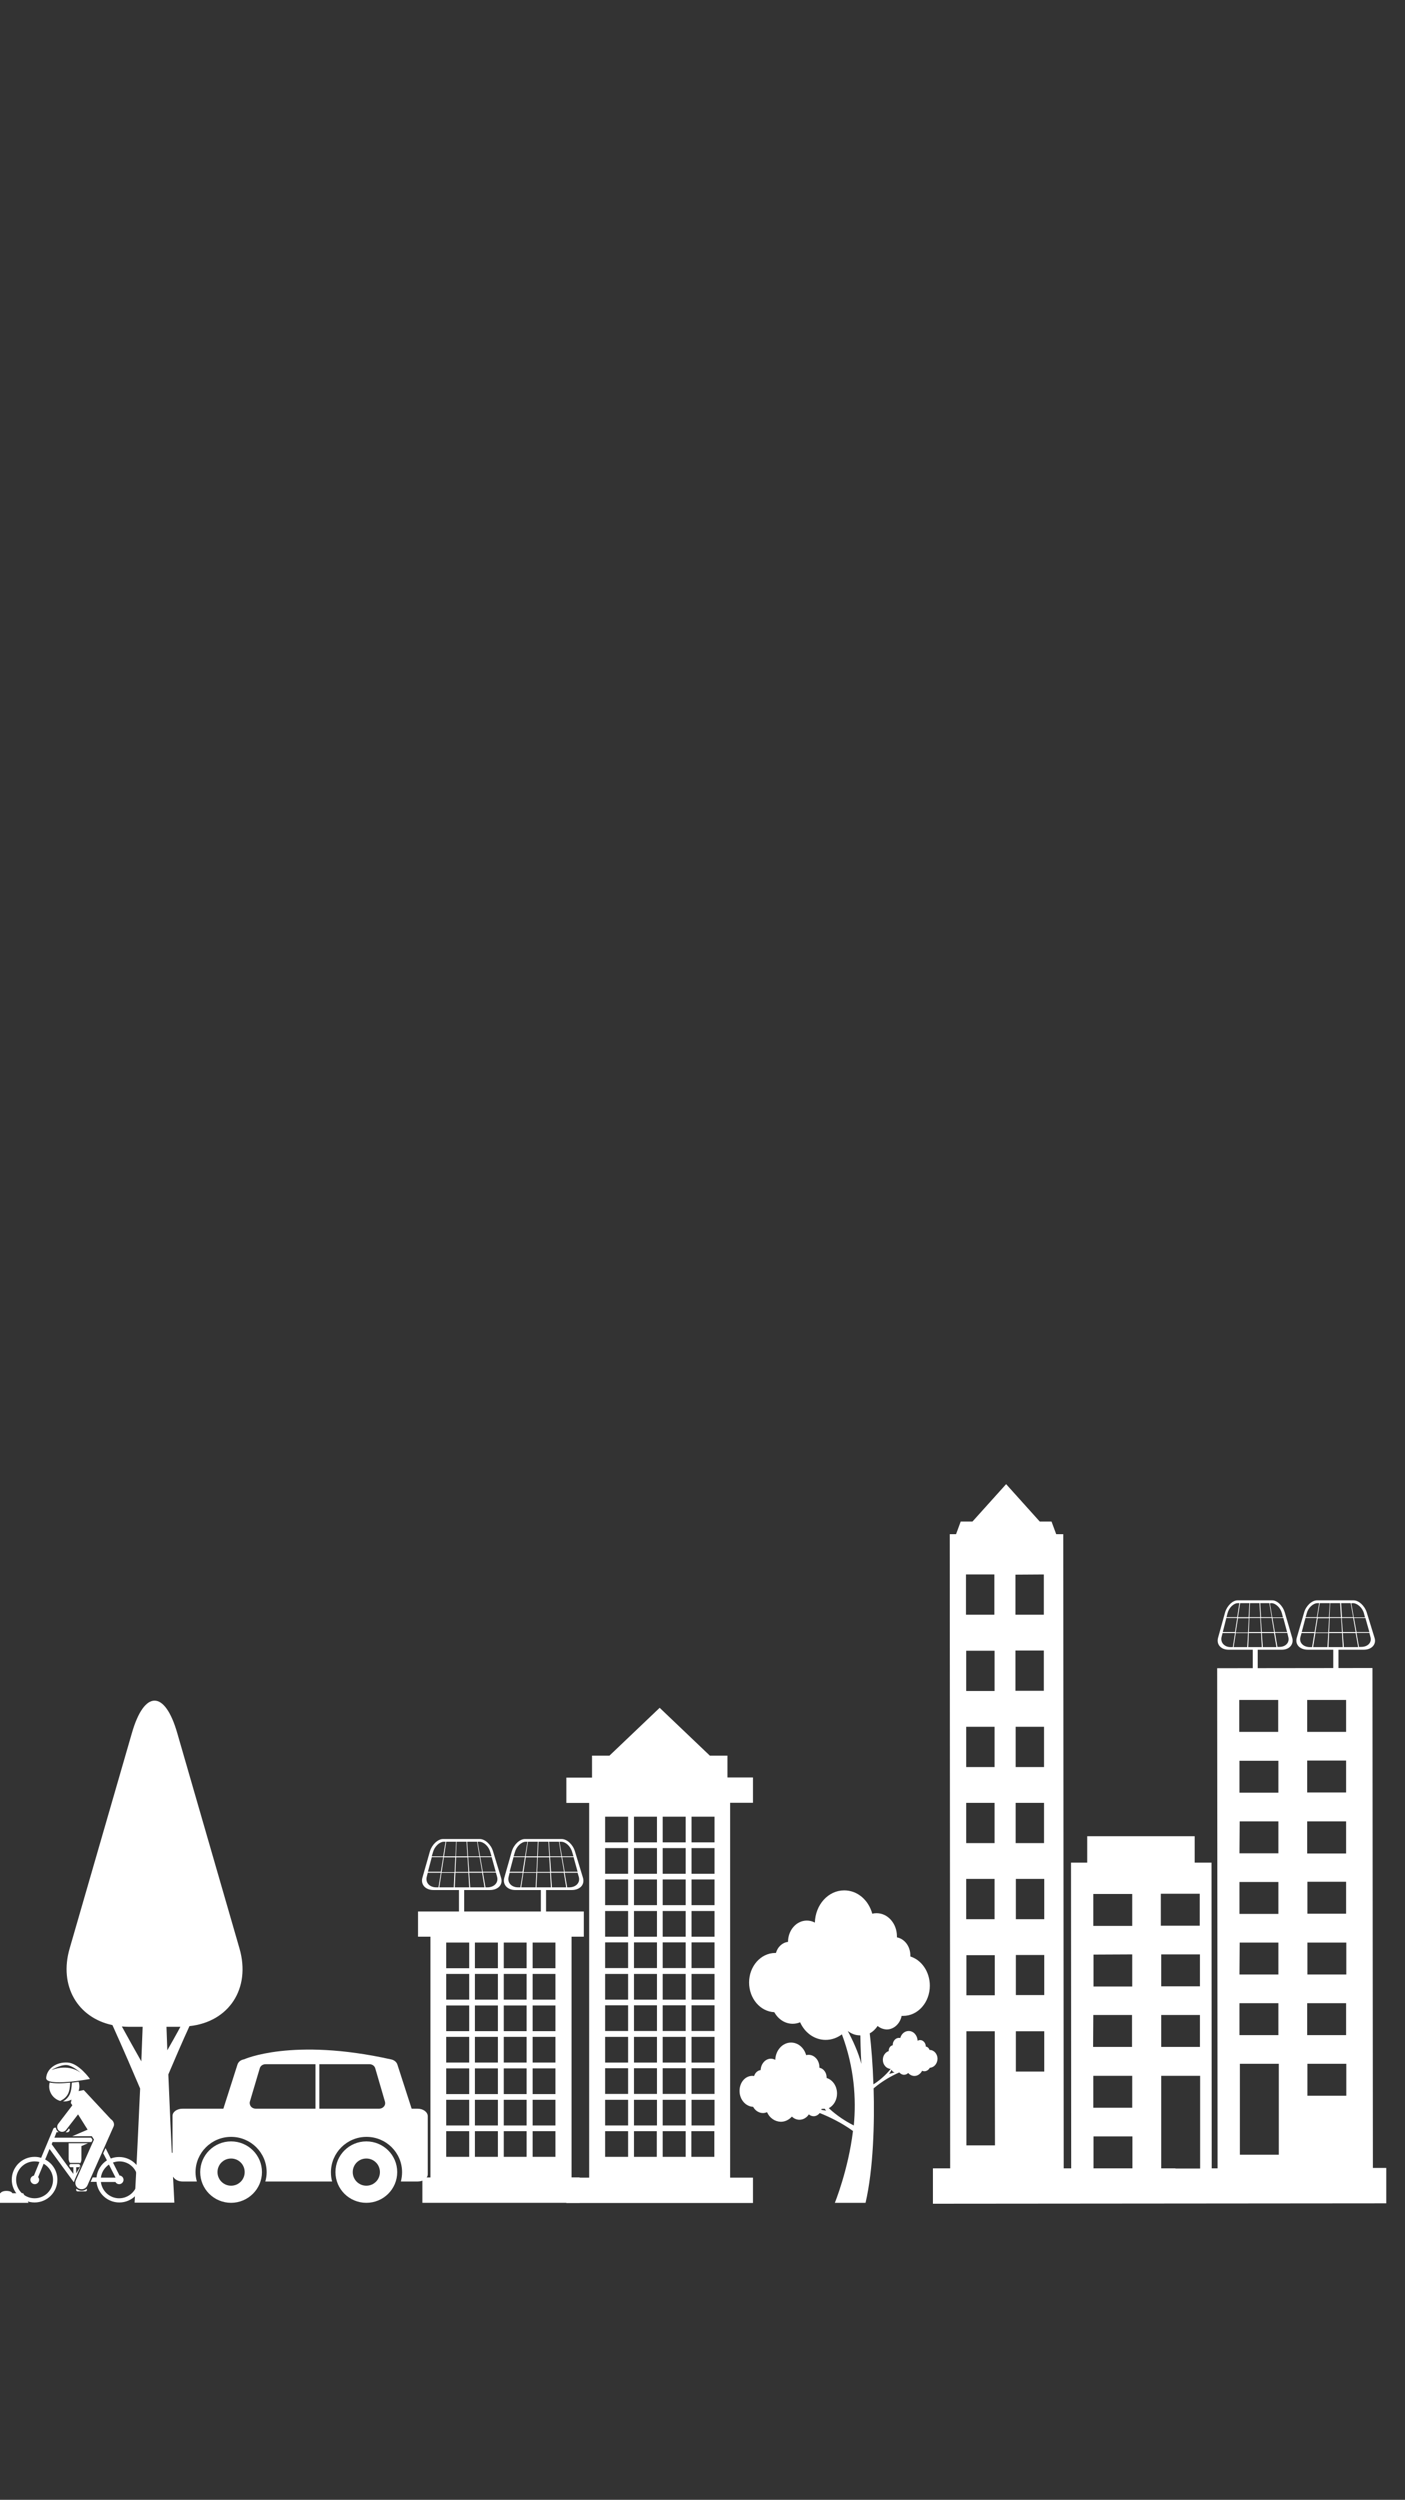 <svg width="375" height="667" viewBox="0 0 375 667" fill="none" xmlns="http://www.w3.org/2000/svg">
<rect x="0" y="0" width="375" height="667" fill="#333333" stroke="none"/>
<g clip-path="url(#clip0)">
<path d="M197.386 557.892C197.386 560.176 198.999 562.056 201.012 562.145C201.548 563.131 202.533 563.802 203.653 563.802C204.01 563.802 204.374 563.712 204.731 563.578C205.402 565.1 206.787 566.086 208.4 566.13C209.569 566.13 210.598 565.593 211.361 564.742C211.897 565.28 212.611 565.593 213.374 565.593C214.402 565.593 215.344 565.011 215.88 564.16C216.243 564.474 216.686 564.653 217.179 564.653C217.807 564.653 218.391 564.294 218.792 563.802C221.482 564.876 224.708 566.443 227.663 568.593C226.407 578.98 222.824 587.755 222.824 587.755H231.018C233.123 578.666 233.437 566.309 233.172 557.22C235.635 555.116 238.276 553.728 240.024 552.967C240.338 553.325 240.782 553.594 241.274 553.594C241.724 553.594 242.13 553.415 242.395 553.101C242.801 553.594 243.429 553.907 244.051 553.907C244.949 553.907 245.713 553.325 246.113 552.52C246.291 552.609 246.519 552.654 246.698 552.654C247.32 552.654 247.861 552.295 248.175 551.714C249.296 551.669 250.188 550.639 250.232 549.34C250.232 548.042 249.296 546.967 248.126 546.967H248.083C247.947 546.475 247.547 546.117 247.098 546.072C247.098 545.132 246.427 544.326 245.577 544.326C245.35 544.326 245.128 544.416 244.906 544.505C244.857 543.072 243.829 541.908 242.53 541.908C241.453 541.908 240.56 542.714 240.289 543.789C240.203 543.744 240.067 543.744 239.932 543.744C239.039 543.744 238.276 544.594 238.276 545.624C238.276 545.669 238.276 545.669 238.276 545.714C237.648 545.848 237.199 546.43 237.199 547.192C237.199 547.236 237.199 547.236 237.199 547.281C236.306 547.549 235.635 548.49 235.635 549.609C235.635 550.908 236.571 551.982 237.74 552.027C236.306 553.818 234.558 555.25 233.123 556.146C232.945 550.818 232.545 546.072 232.138 542.535C232.988 542.087 233.708 541.371 234.244 540.565C234.915 541.147 235.764 541.46 236.663 541.505C238.59 541.505 240.246 539.938 240.646 537.878C240.782 537.878 240.917 537.878 241.053 537.878C244.993 537.878 248.175 534.297 248.175 529.82C248.175 526.104 245.978 522.97 242.979 522.029C242.979 521.939 242.979 521.85 242.979 521.761C242.979 519.343 241.453 517.328 239.396 516.925C239.396 516.835 239.396 516.746 239.396 516.656C239.396 513.254 236.977 510.478 233.973 510.478C233.573 510.478 233.173 510.523 232.809 510.612C231.824 506.985 228.869 504.389 225.329 504.389C221.075 504.389 217.628 508.195 217.493 512.985C216.822 512.627 216.107 512.448 215.344 512.448C212.568 512.448 210.327 515 210.327 518.134C208.806 518.313 207.55 519.477 207.101 521.089C207.058 521.089 206.972 521.089 206.922 521.089C203.075 521.089 199.935 524.626 199.935 528.969C199.935 533.222 202.896 536.715 206.658 536.894C207.686 538.729 209.477 539.983 211.583 539.983C212.254 539.983 212.925 539.849 213.553 539.58C214.808 542.4 217.406 544.281 220.361 544.281C221.974 544.281 223.452 543.744 224.708 542.804C228.02 551.624 228.555 560.041 227.884 567.115C225.822 566.086 223.359 564.519 221.211 562.504C222.51 561.832 223.409 560.31 223.409 558.609C223.409 556.593 222.239 554.937 220.626 554.444C220.626 554.4 220.626 554.355 220.626 554.31C220.626 553.012 219.826 551.937 218.705 551.714C218.705 551.669 218.705 551.624 218.705 551.579C218.705 549.743 217.406 548.266 215.793 548.266C215.566 548.266 215.387 548.311 215.165 548.355C214.63 546.43 213.06 544.998 211.133 544.998C208.849 544.998 207.015 547.057 206.922 549.609C206.565 549.43 206.165 549.296 205.759 549.296C204.281 549.296 203.075 550.683 203.025 552.34C202.219 552.43 201.548 553.056 201.283 553.907C201.234 553.907 201.191 553.907 201.191 553.907C199.085 553.638 197.386 555.519 197.386 557.892ZM237.291 553.37C237.427 553.281 237.648 552.833 237.962 552.25C238.098 552.609 238.411 552.877 238.769 552.967C237.962 553.191 237.291 553.37 237.291 553.37ZM229.633 543.072C229.676 546.878 229.897 550.683 229.897 550.683C229.091 547.549 227.527 544.237 226.271 541.908C227.213 542.625 228.291 543.072 229.497 543.072C229.54 543.117 229.59 543.072 229.633 543.072ZM219.198 562.951C219.241 562.862 219.284 562.772 219.284 562.682C219.333 562.682 219.419 562.682 219.512 562.682C219.733 562.682 219.912 562.638 220.09 562.638C220.269 562.906 220.448 563.131 220.54 563.175C220.54 563.175 220.004 563.086 219.198 562.951Z" fill="white"/>
<path d="M63.917 519.88L47.301 462.392C43.987 450.886 38.522 450.886 35.209 462.392L18.592 519.88C15.681 529.909 20.742 538.371 30.013 540.341C32.835 546.565 36.014 553.997 37.403 557.265C36.642 574.324 35.925 587.71 35.925 587.71H46.54C46.54 587.71 45.688 572.309 44.927 553.504C46.45 549.922 48.555 544.998 50.57 540.61C61.096 539.49 67.007 530.581 63.917 519.88ZM32.521 540.699C33.103 540.744 33.73 540.789 34.313 540.789H38.075C37.94 543.878 37.851 546.967 37.717 550.012C36.104 547.147 34.223 543.833 32.521 540.699ZM44.434 540.789H48.152C47.032 542.893 45.823 544.998 44.658 547.057C44.569 544.953 44.524 542.893 44.434 540.789Z" fill="white"/>
<path d="M7.619 587.755H-3.891L-2.503 585.203H6.186L7.619 587.755Z" fill="white"/>
<path d="M3.32 585.337C3.32 585.741 2.603 586.099 1.707 586.099C0.811 586.099 0.094 585.786 0.094 585.337C0.094 584.935 0.811 584.576 1.707 584.576C2.603 584.576 3.32 584.89 3.32 585.337Z" fill="white"/>
<path d="M200.969 481.018V474.257H194.16V468.437H189.457L176.067 455.677L162.674 468.437H158.016V474.302H151.163V481.062H157.254V581.039H151.163V587.8H200.969V581.039H194.874V481.018H200.969ZM184.575 567.115V560.265H190.713V567.115H184.575ZM190.664 568.637V575.487H184.532V568.637H190.664ZM184.575 558.698V551.848H190.713V558.698H184.575ZM184.575 550.326V543.476H190.713V550.326H184.575ZM184.575 541.909V535.058H190.713V541.909H184.575ZM184.575 533.536V526.686H190.713V533.536H184.575ZM184.575 525.119V518.268H190.713V525.119H184.575ZM184.575 516.746V509.896H190.713V516.746H184.575ZM184.575 508.329V501.479H190.713V508.329H184.575ZM184.575 499.956V493.106H190.713V499.956H184.575ZM184.575 491.584V484.734H190.713V491.584H184.575ZM176.874 567.115V560.265H183.005V567.115H176.874ZM183.005 568.637V575.487H176.874V568.637H183.005ZM176.874 558.698V551.848H183.005V558.698H176.874ZM176.874 550.326V543.476H183.005V550.326H176.874ZM176.874 541.909V535.058H183.005V541.909H176.874ZM176.874 533.536V526.686H183.005V533.536H176.874ZM176.874 525.119V518.268H183.005V525.119H176.874ZM176.874 516.746V509.896H183.005V516.746H176.874ZM176.874 508.329V501.479H183.005V508.329H176.874ZM176.874 499.956V493.106H183.005V499.956H176.874ZM176.874 491.584V484.734H183.005V491.584H176.874ZM169.213 567.115V560.265H175.347V567.115H169.213ZM175.304 568.637V575.487H169.213V568.637H175.304ZM169.213 558.698V551.848H175.347V558.698H169.213ZM169.213 550.326V543.476H175.347V550.326H169.213ZM169.213 541.909V535.058H175.347V541.909H169.213ZM169.213 533.536V526.686H175.347V533.536H169.213ZM169.213 525.119V518.268H175.347V525.119H169.213ZM169.213 516.746V509.896H175.347V516.746H169.213ZM169.213 508.329V501.479H175.347V508.329H169.213ZM169.213 499.956V493.106H175.347V499.956H169.213ZM169.213 491.584V484.734H175.347V491.584H169.213ZM161.509 567.115V560.265H167.645V567.115H161.509ZM167.645 568.637V575.487H161.509V568.637H167.645ZM161.509 558.698V551.848H167.645V558.698H161.509ZM161.509 550.326V543.476H167.645V550.326H161.509ZM161.509 541.909V535.058H167.645V541.909H161.509ZM161.509 533.536V526.686H167.645V533.536H161.509ZM161.509 525.119V518.268H167.645V525.119H161.509ZM161.509 516.746V509.896H167.645V516.746H161.509ZM161.509 508.329V501.479H167.645V508.329H161.509ZM161.509 499.956V493.106H167.645V499.956H161.509ZM161.509 491.584V484.734H167.645V491.584H161.509Z" fill="white"/>
<path d="M61.678 571.369C57.109 571.369 53.437 575.04 53.437 579.562C53.437 584.084 57.109 587.755 61.678 587.755C66.201 587.755 69.919 584.084 69.919 579.562C69.919 575.04 66.246 571.369 61.678 571.369ZM61.678 583.188C59.662 583.188 58.05 581.576 58.05 579.562C58.05 577.547 59.662 575.936 61.678 575.936C63.694 575.936 65.306 577.547 65.306 579.562C65.306 581.576 63.694 583.188 61.678 583.188Z" fill="white"/>
<path d="M97.777 571.369C93.208 571.369 89.535 575.04 89.535 579.562C89.535 584.084 93.208 587.755 97.777 587.755C102.345 587.755 106.018 584.084 106.018 579.562C106.018 575.04 102.345 571.369 97.777 571.369ZM97.777 583.188C95.761 583.188 94.149 581.576 94.149 579.562C94.149 577.547 95.761 575.936 97.777 575.936C99.792 575.936 101.404 577.547 101.404 579.562C101.404 581.576 99.792 583.188 97.777 583.188Z" fill="white"/>
<path d="M111.437 562.638H109.869C109.869 562.593 109.869 562.548 109.825 562.504L106.063 550.863C105.839 550.146 105.122 549.609 104.315 549.475C77.98 543.61 65.127 549.475 65.127 549.475C64.275 549.609 63.603 550.146 63.38 550.863L59.662 562.504C59.617 562.548 59.617 562.593 59.617 562.638H48.734C47.256 562.638 46.047 563.488 46.047 564.563V574.413H45.062C44.703 574.413 44.435 574.86 44.435 575.443V579.786C44.435 580.368 44.703 580.815 45.062 580.815H46.226C46.629 581.532 47.57 582.069 48.734 582.069H52.541C52.317 581.263 52.183 580.458 52.183 579.607C52.183 574.413 56.438 570.16 61.678 570.16C66.918 570.16 71.173 574.368 71.173 579.607C71.173 580.458 71.038 581.308 70.814 582.069H88.64C88.416 581.263 88.326 580.458 88.326 579.607C88.326 574.413 92.581 570.16 97.821 570.16C103.061 570.16 107.317 574.368 107.317 579.607C107.317 580.458 107.182 581.308 107.003 582.069H111.481C112.959 582.069 114.169 581.219 114.169 580.144V564.608C114.124 563.488 112.915 562.638 111.437 562.638ZM85.281 550.773H98.628C99.344 550.773 99.971 551.221 100.15 551.848L102.748 560.758C102.882 561.205 102.793 561.698 102.479 562.056C102.166 562.414 101.718 562.638 101.225 562.638H85.236V550.773H85.281ZM66.963 562.056C66.694 561.698 66.56 561.205 66.694 560.758L69.336 551.848C69.515 551.221 70.143 550.773 70.859 550.773H84.206V562.638H68.217C67.724 562.638 67.276 562.414 66.963 562.056Z" fill="white"/>
<path d="M155.821 516.746V510.03H111.571V516.746H114.886V580.994H112.735V587.755H154.702V580.994H152.552V516.746H155.821ZM142.161 518.313H148.252V525.163H142.161V518.313ZM142.161 526.685H148.252V533.536H142.161V526.685ZM142.161 535.103H148.252V541.953H142.161V535.103ZM142.161 543.476H148.252V550.326H142.161V543.476ZM142.161 551.893H148.252V558.743H142.161V551.893ZM142.161 560.265H148.252V567.115H142.161V560.265ZM142.161 568.637H148.252V575.487H142.161V568.637ZM134.458 518.313H140.549V525.163H134.458V518.313ZM134.458 526.685H140.549V533.536H134.458V526.685ZM134.458 535.103H140.549V541.953H134.458V535.103ZM134.458 543.476H140.549V550.326H134.458V543.476ZM134.458 551.893H140.549V558.743H134.458V551.893ZM134.458 560.265H140.549V567.115H134.458V560.265ZM134.458 568.637H140.549V575.487H134.458V568.637ZM126.754 518.313H132.89V525.163H126.754V518.313ZM126.754 526.685H132.89V533.536H126.754V526.685ZM126.754 535.103H132.89V541.953H126.754V535.103ZM126.754 543.476H132.89V550.326H126.754V543.476ZM126.754 551.893H132.89V558.743H126.754V551.893ZM126.754 560.265H132.89V567.115H126.754V560.265ZM126.754 568.637H132.89V575.487H126.754V568.637ZM119.095 518.313H125.231V525.163H119.095V518.313ZM119.095 526.685H125.231V533.536H119.095V526.685ZM119.095 535.103H125.231V541.953H119.095V535.103ZM119.095 543.476H125.231V550.326H119.095V543.476ZM119.095 551.893H125.231V558.743H119.095V551.893ZM119.095 560.265H125.231V567.115H119.095V560.265ZM119.095 568.637H125.231V575.487H119.095V568.637Z" fill="white"/>
<path d="M133.741 501.031L131.591 493.957C131.054 492.166 129.486 490.689 128.053 490.689H118.244C116.856 490.689 115.288 492.166 114.751 493.957L112.735 501.031C112.243 502.822 113.542 504.299 115.691 504.299H122.499V512.403H123.888V504.299H130.74C132.98 504.299 134.323 502.822 133.741 501.031ZM132.308 499.419H128.859L128.187 495.524H131.233L132.308 499.419ZM124.963 495.524H128.008L128.68 499.419H125.231L124.963 495.524ZM125.007 499.464H121.558L121.738 495.568H124.784L125.007 499.464ZM127.874 491.405C129.128 491.405 130.471 492.658 130.875 494.226L131.188 495.3H128.143L127.471 491.405H127.874ZM127.336 491.405L127.963 495.3H124.918L124.694 491.405H127.336ZM124.515 491.405L124.739 495.3H121.693L121.872 491.405H124.515ZM121.738 491.405L121.558 495.3H118.513L119.095 491.405H121.738ZM115.557 494.226C115.96 492.703 117.304 491.405 118.513 491.405H118.916L118.289 495.3H115.244L115.557 494.226ZM115.244 495.524H118.289L117.662 499.419H114.213L115.244 495.524ZM116.453 503.583C114.662 503.583 113.497 502.329 113.9 500.762L114.168 499.688H117.662L117.035 503.583H116.453ZM121.111 503.583H117.259L117.841 499.688H121.29L121.111 503.583ZM117.886 499.464L118.469 495.568H121.514L121.335 499.509H117.886V499.464ZM121.379 503.583L121.558 499.688H125.007L125.231 503.583H121.379ZM125.5 503.583L125.231 499.688H128.68L129.307 503.583H125.5ZM130.158 503.583H129.576L128.904 499.643H132.353L132.666 500.717C133.114 502.284 131.95 503.538 130.158 503.583Z" fill="white"/>
<path d="M155.597 501.031L153.447 493.957C152.91 492.166 151.342 490.689 149.909 490.689H140.101C138.712 490.689 137.145 492.166 136.607 493.957L134.592 501.031C134.099 502.822 135.398 504.299 137.548 504.299H144.356V512.403H145.744V504.299H152.597C154.836 504.299 156.135 502.822 155.597 501.031ZM154.164 499.419H150.716L150.044 495.524H153.089L154.164 499.419ZM146.819 495.524H149.864L150.537 499.419H147.088L146.819 495.524ZM146.819 499.464H143.37L143.549 495.568H146.595L146.819 499.464ZM149.73 491.405C150.984 491.405 152.328 492.658 152.731 494.226L153.045 495.3H149.999L149.327 491.405H149.73ZM149.193 491.405L149.82 495.3H146.774L146.55 491.405H149.193ZM146.371 491.405L146.595 495.3H143.549L143.728 491.405H146.371ZM143.549 491.405L143.37 495.3H140.325L140.907 491.405H143.549ZM137.413 494.226C137.817 492.703 139.16 491.405 140.37 491.405H140.773L140.145 495.3H137.1L137.413 494.226ZM137.055 495.524H140.101L139.474 499.419H136.025L137.055 495.524ZM138.309 503.583C136.518 503.583 135.353 502.329 135.757 500.762L136.025 499.688H139.519L138.891 503.583H138.309ZM142.968 503.583H139.116L139.698 499.688H143.147L142.968 503.583ZM139.742 499.464L140.325 495.568H143.37L143.191 499.509H139.742V499.464ZM143.191 503.583L143.37 499.688H146.819L147.043 503.583H143.191ZM147.311 503.583L147.043 499.688H150.492L151.118 503.583H147.311ZM151.97 503.583H151.387L150.716 499.688H154.164L154.478 500.762C154.925 502.284 153.806 503.538 151.97 503.583Z" fill="white"/>
<path d="M344.899 437.018L342.894 430.161C342.366 428.446 340.897 427 339.579 427H330.309C328.999 427 327.523 428.446 326.995 430.161L325.099 437.018C324.628 438.786 325.887 440.178 327.892 440.178H334.369V448H335.686V440.178H342.156C344.16 440.178 345.369 438.732 344.899 437.018ZM343.531 435.464H340.26L339.63 431.715H342.525L343.531 435.464ZM336.526 431.715H339.42L340.05 435.464H336.786L336.526 431.715ZM336.576 435.464H333.312L333.472 431.715H336.366L336.576 435.464ZM339.319 427.75C340.477 427.75 341.787 428.982 342.156 430.482L342.424 431.553H339.579L338.95 427.803L339.319 427.75ZM338.791 427.75L339.42 431.5H336.576L336.366 427.75H338.791ZM336.156 427.75L336.366 431.5H333.472L333.631 427.75H336.156ZM333.472 427.75L333.262 431.5H330.418L330.997 427.75H333.472ZM327.624 430.482C327.993 428.982 329.26 427.75 330.418 427.75H330.787L330.208 431.5H327.364L327.624 430.482ZM327.313 431.715H330.208L329.629 435.464H326.365L327.313 431.715ZM328.471 439.482C326.785 439.482 325.678 438.25 326.047 436.75L326.314 435.732H329.629L329.05 439.482H328.471ZM332.893 439.482H329.26L329.839 435.732H333.103L332.893 439.482ZM329.839 435.518L330.418 431.768H333.312L333.103 435.572H329.839V435.518ZM333.153 439.482L333.312 435.732H336.576L336.786 439.482H333.153ZM337.054 439.482L336.786 435.732H340.05L340.687 439.482H337.054ZM341.475 439.428H340.947L340.318 435.678H343.581L343.842 436.75C344.262 438.25 343.162 439.428 341.475 439.428Z" fill="white"/>
<path d="M366.876 437.018L364.768 430.161C364.212 428.446 362.667 427 361.281 427H351.531C350.145 427 348.6 428.446 348.098 430.161L346.104 437.018C345.609 438.786 346.933 440.178 349.042 440.178H355.854V448H357.24V440.178H364.044C366.099 440.178 367.424 438.732 366.876 437.018ZM365.491 435.464H362.058L361.388 431.715H364.433L365.491 435.464ZM358.122 431.715H361.167L361.829 435.464H358.397L358.122 431.715ZM358.176 435.464H354.743L354.91 431.715H357.955L358.176 435.464ZM361.061 427.75C362.278 427.75 363.664 428.982 364.044 430.482L364.326 431.553H361.335L360.672 427.803L361.061 427.75ZM360.505 427.75L361.167 431.5H358.176L357.955 427.75H360.505ZM357.681 427.75L357.902 431.5H354.857L355.025 427.75H357.681ZM354.91 427.75L354.69 431.5H351.645L352.254 427.75H354.91ZM348.768 430.482C349.148 428.982 350.48 427.75 351.698 427.75H352.086L351.477 431.5H348.486L348.768 430.482ZM348.433 431.715H351.477L350.869 435.464H347.436L348.433 431.715ZM349.651 439.482C347.824 439.482 346.659 438.25 347.101 436.75L347.382 435.732H350.815L350.206 439.482H349.651ZM354.301 439.482H350.48L351.089 435.732H354.522L354.301 439.482ZM351.089 435.518L351.698 431.768H354.743L354.522 435.572H351.089V435.518ZM354.575 439.482L354.743 435.732H358.176L358.397 439.482H354.575ZM358.678 439.482L358.397 435.732H361.829L362.499 439.482H358.678ZM363.276 439.428H362.72L362.058 435.678H365.491L365.765 436.75C366.206 438.25 365.102 439.428 363.276 439.428Z" fill="white"/>
<path d="M366.43 578.503L366.318 445.058L324.867 445.112L324.978 578.557H323.409L323.357 496.993H318.864V489.938H290.184V496.993H285.855L285.907 578.557H283.906L283.795 409.35H281.905L280.656 405.985H277.517L268.539 396L259.554 405.985H256.416L255.174 409.35H253.493L253.604 578.557H249V588L370 587.892V578.449H366.43V578.503ZM257.821 420.095H265.401V430.84H257.821V420.095ZM257.881 440.445H265.453V451.19H257.881V440.445ZM257.881 460.742H265.453V471.487H257.881V460.742ZM257.881 481.038H265.453V491.783H257.881V481.038ZM257.881 501.334H265.453V512.079H257.881V501.334ZM257.933 521.685H265.505V532.375H257.933V521.685ZM257.933 572.426V541.981H265.505L265.564 572.426H257.933ZM278.603 420.095V430.84H271.024V420.149L278.603 420.095ZM271.024 440.391H278.603V451.137H271.024V440.391ZM271.083 460.742H278.655V471.487H271.083V460.742ZM271.083 481.038H278.655V491.783H271.083V481.038ZM271.135 501.334H278.715V512.079H271.135V501.334ZM271.135 521.63H278.715V532.321H271.135V521.63ZM271.135 552.672V541.981H278.715V552.726H271.135V552.672ZM291.805 505.35H302.196V513.87H291.805V505.35ZM302.196 521.468V530.042H291.857V521.522L302.196 521.468ZM291.805 537.639H302.144V546.159H291.753L291.805 537.639ZM302.196 553.866V562.386H291.805V553.866H302.196ZM302.196 578.557H291.857V570.037H302.248V578.557H302.196ZM309.879 505.295H320.218V513.816H309.827V505.295H309.879ZM320.27 521.468V529.988H309.931V521.468H320.27ZM320.27 537.639V546.159H309.931V537.639H320.27ZM313.725 578.557H309.931V553.866H320.322V578.612H313.725V578.557ZM330.817 453.579H341.156V462.099H330.765V453.579H330.817ZM330.817 469.805H341.208V478.325H330.817V469.805ZM330.877 485.976H341.208V494.496H330.817L330.877 485.976ZM330.877 502.148H341.208V510.668H330.817V502.148H330.877ZM330.877 518.32H341.208V526.84H330.817L330.877 518.32ZM330.877 534.492H341.208V543.012H330.817V534.492H330.877ZM330.929 574.921V550.664H341.319V574.921H330.929ZM359.282 453.579V462.099H348.891V453.579H359.282ZM359.282 469.75V478.27H348.891V469.75H359.282ZM348.891 485.976H359.282V494.551H348.891V485.976ZM348.951 502.094H359.282V510.614H348.951V502.094ZM348.951 518.32H359.334V526.84H348.951V518.32ZM348.951 534.492H359.282V543.012H348.891V534.492H348.951ZM348.951 559.184V550.664H359.334V559.184H348.951Z" fill="white"/>
<path d="M24.012 554.713C24.012 554.713 21.1 550.549 18.1 550.326C15.098 550.102 12.501 551.937 12.322 554.4C12.098 556.907 24.012 554.713 24.012 554.713ZM17.786 550.997C19.219 551.087 21.145 552.698 21.683 553.191C21.055 552.654 18.279 550.683 13.844 552.295C13.441 552.43 16.128 550.863 17.786 550.997Z" fill="white"/>
<path d="M29.61 565.459L22.354 557.668L20.966 557.937C21.1 557.534 21.189 557.131 21.189 556.683C21.189 556.281 21.1 555.832 21.01 555.474C20.428 555.564 19.801 555.609 19.174 555.698C19.13 557.086 18.95 558.071 18.592 558.832C18.234 559.593 17.651 560.22 16.801 560.713C16.935 560.713 17.069 560.713 17.159 560.713C17.875 560.713 18.502 560.533 19.085 560.22L18.905 561.116L19.309 561.743L15.547 566.667C15.098 567.249 15.188 568.1 15.77 568.548C16.039 568.727 16.308 568.816 16.576 568.816C16.98 568.816 17.382 568.637 17.651 568.279L20.831 564.16L23.384 568.235L19.398 569.936C19.354 569.936 19.309 569.981 19.264 569.981H24.504L25.086 570.876L20.249 581.756C19.891 582.607 20.249 583.636 21.1 583.994C21.324 584.084 21.548 584.129 21.772 584.129C22.443 584.129 23.026 583.77 23.339 583.099L30.282 567.473C30.64 566.802 30.326 565.906 29.61 565.459Z" fill="white"/>
<path d="M13.128 556.683C13.128 558.519 14.382 560.086 16.084 560.578C18.01 559.593 18.637 558.429 18.726 555.698C17.696 555.788 16.666 555.877 15.726 555.877C14.651 555.877 13.845 555.788 13.262 555.654C13.173 555.967 13.128 556.325 13.128 556.683Z" fill="white"/>
<path d="M18.681 577.099H18.726H18.771H19.264C19.577 577.099 21.1 577.099 21.1 577.099H21.145C21.234 577.144 21.324 577.144 21.369 577.234C21.593 576.965 21.727 576.562 21.727 576.159V572.622L23.474 571.861H18.323V576.115C18.368 576.518 18.458 576.831 18.681 577.099Z" fill="white"/>
<path d="M18.592 568.324C18.592 568.145 18.502 568.01 18.413 567.921L17.921 568.548C17.786 568.682 17.651 568.816 17.517 568.951H18.01C18.323 568.906 18.592 568.637 18.592 568.324Z" fill="white"/>
<path d="M31.804 575.532C30.998 575.532 30.282 575.666 29.565 575.936L28.177 573.159L27.549 574.548L28.535 576.428C27.012 577.413 25.937 579.07 25.758 580.994H24.728L24.191 582.159H25.758C26.071 585.248 28.669 587.666 31.849 587.666C35.209 587.666 37.94 584.935 37.94 581.577C37.896 578.264 35.164 575.532 31.804 575.532ZM29.073 577.547L30.819 580.994C30.819 580.994 30.819 580.994 30.819 581.039H26.923C27.102 579.607 27.908 578.353 29.073 577.547ZM31.804 586.547C29.296 586.547 27.236 584.666 26.923 582.203H30.819C30.998 582.562 31.401 582.786 31.804 582.786C32.431 582.786 32.969 582.248 32.969 581.621C32.969 580.994 32.476 580.502 31.894 580.458L30.147 577.01C30.685 576.831 31.222 576.697 31.849 576.697C34.581 576.697 36.776 578.891 36.776 581.621C36.731 584.353 34.492 586.547 31.804 586.547Z" fill="white"/>
<path d="M21.817 584.532C21.548 584.532 21.235 584.487 20.966 584.353C20.742 584.263 20.563 584.129 20.429 583.994C20.25 584.219 20.294 584.621 20.652 584.711C21.414 584.711 22.175 584.711 22.892 584.711C23.205 584.621 23.295 584.263 23.116 584.039C22.758 584.353 22.309 584.532 21.817 584.532Z" fill="white"/>
<path d="M20.339 579.92V578.264C20.563 578.264 20.831 578.264 21.055 578.264C21.458 578.129 21.458 577.547 21.055 577.413C20.294 577.413 19.533 577.413 18.816 577.413C18.413 577.547 18.413 578.129 18.816 578.264C19.04 578.264 19.309 578.264 19.577 578.264V580.054L13.799 572.13L14.024 571.548H24.414L24.683 570.966L24.325 570.384H14.516L15.098 568.906H15.636C15.591 568.861 15.547 568.861 15.547 568.816C15.188 568.548 14.964 568.145 14.919 567.697H14.74C14.472 567.697 14.293 567.832 14.203 568.055L10.978 575.756C10.441 575.577 9.858 575.488 9.232 575.488C5.872 575.488 3.14 578.219 3.14 581.577C3.14 584.935 5.872 587.666 9.232 587.666C12.59 587.666 15.322 584.935 15.322 581.577C15.322 579.248 13.979 577.189 12.053 576.204L13.218 573.383L19.667 582.204H19.756C19.801 582.025 19.846 581.845 19.935 581.621L21.727 577.547L20.339 579.92ZM14.158 581.621C14.158 584.353 11.964 586.547 9.232 586.547C6.544 586.547 4.305 584.353 4.305 581.621C4.305 578.891 6.499 576.697 9.232 576.697C9.679 576.697 10.082 576.742 10.53 576.876L9.052 580.502C8.515 580.592 8.112 581.084 8.112 581.621C8.112 582.248 8.649 582.786 9.276 582.786C9.903 582.786 10.441 582.248 10.441 581.621C10.441 581.353 10.351 581.084 10.171 580.905L11.65 577.324C13.128 578.174 14.158 579.786 14.158 581.621Z" fill="white"/>
</g>
<defs>
<clipPath id="clip0">
<rect width="375" height="667" fill="white"/>
</clipPath>
</defs>
</svg>
